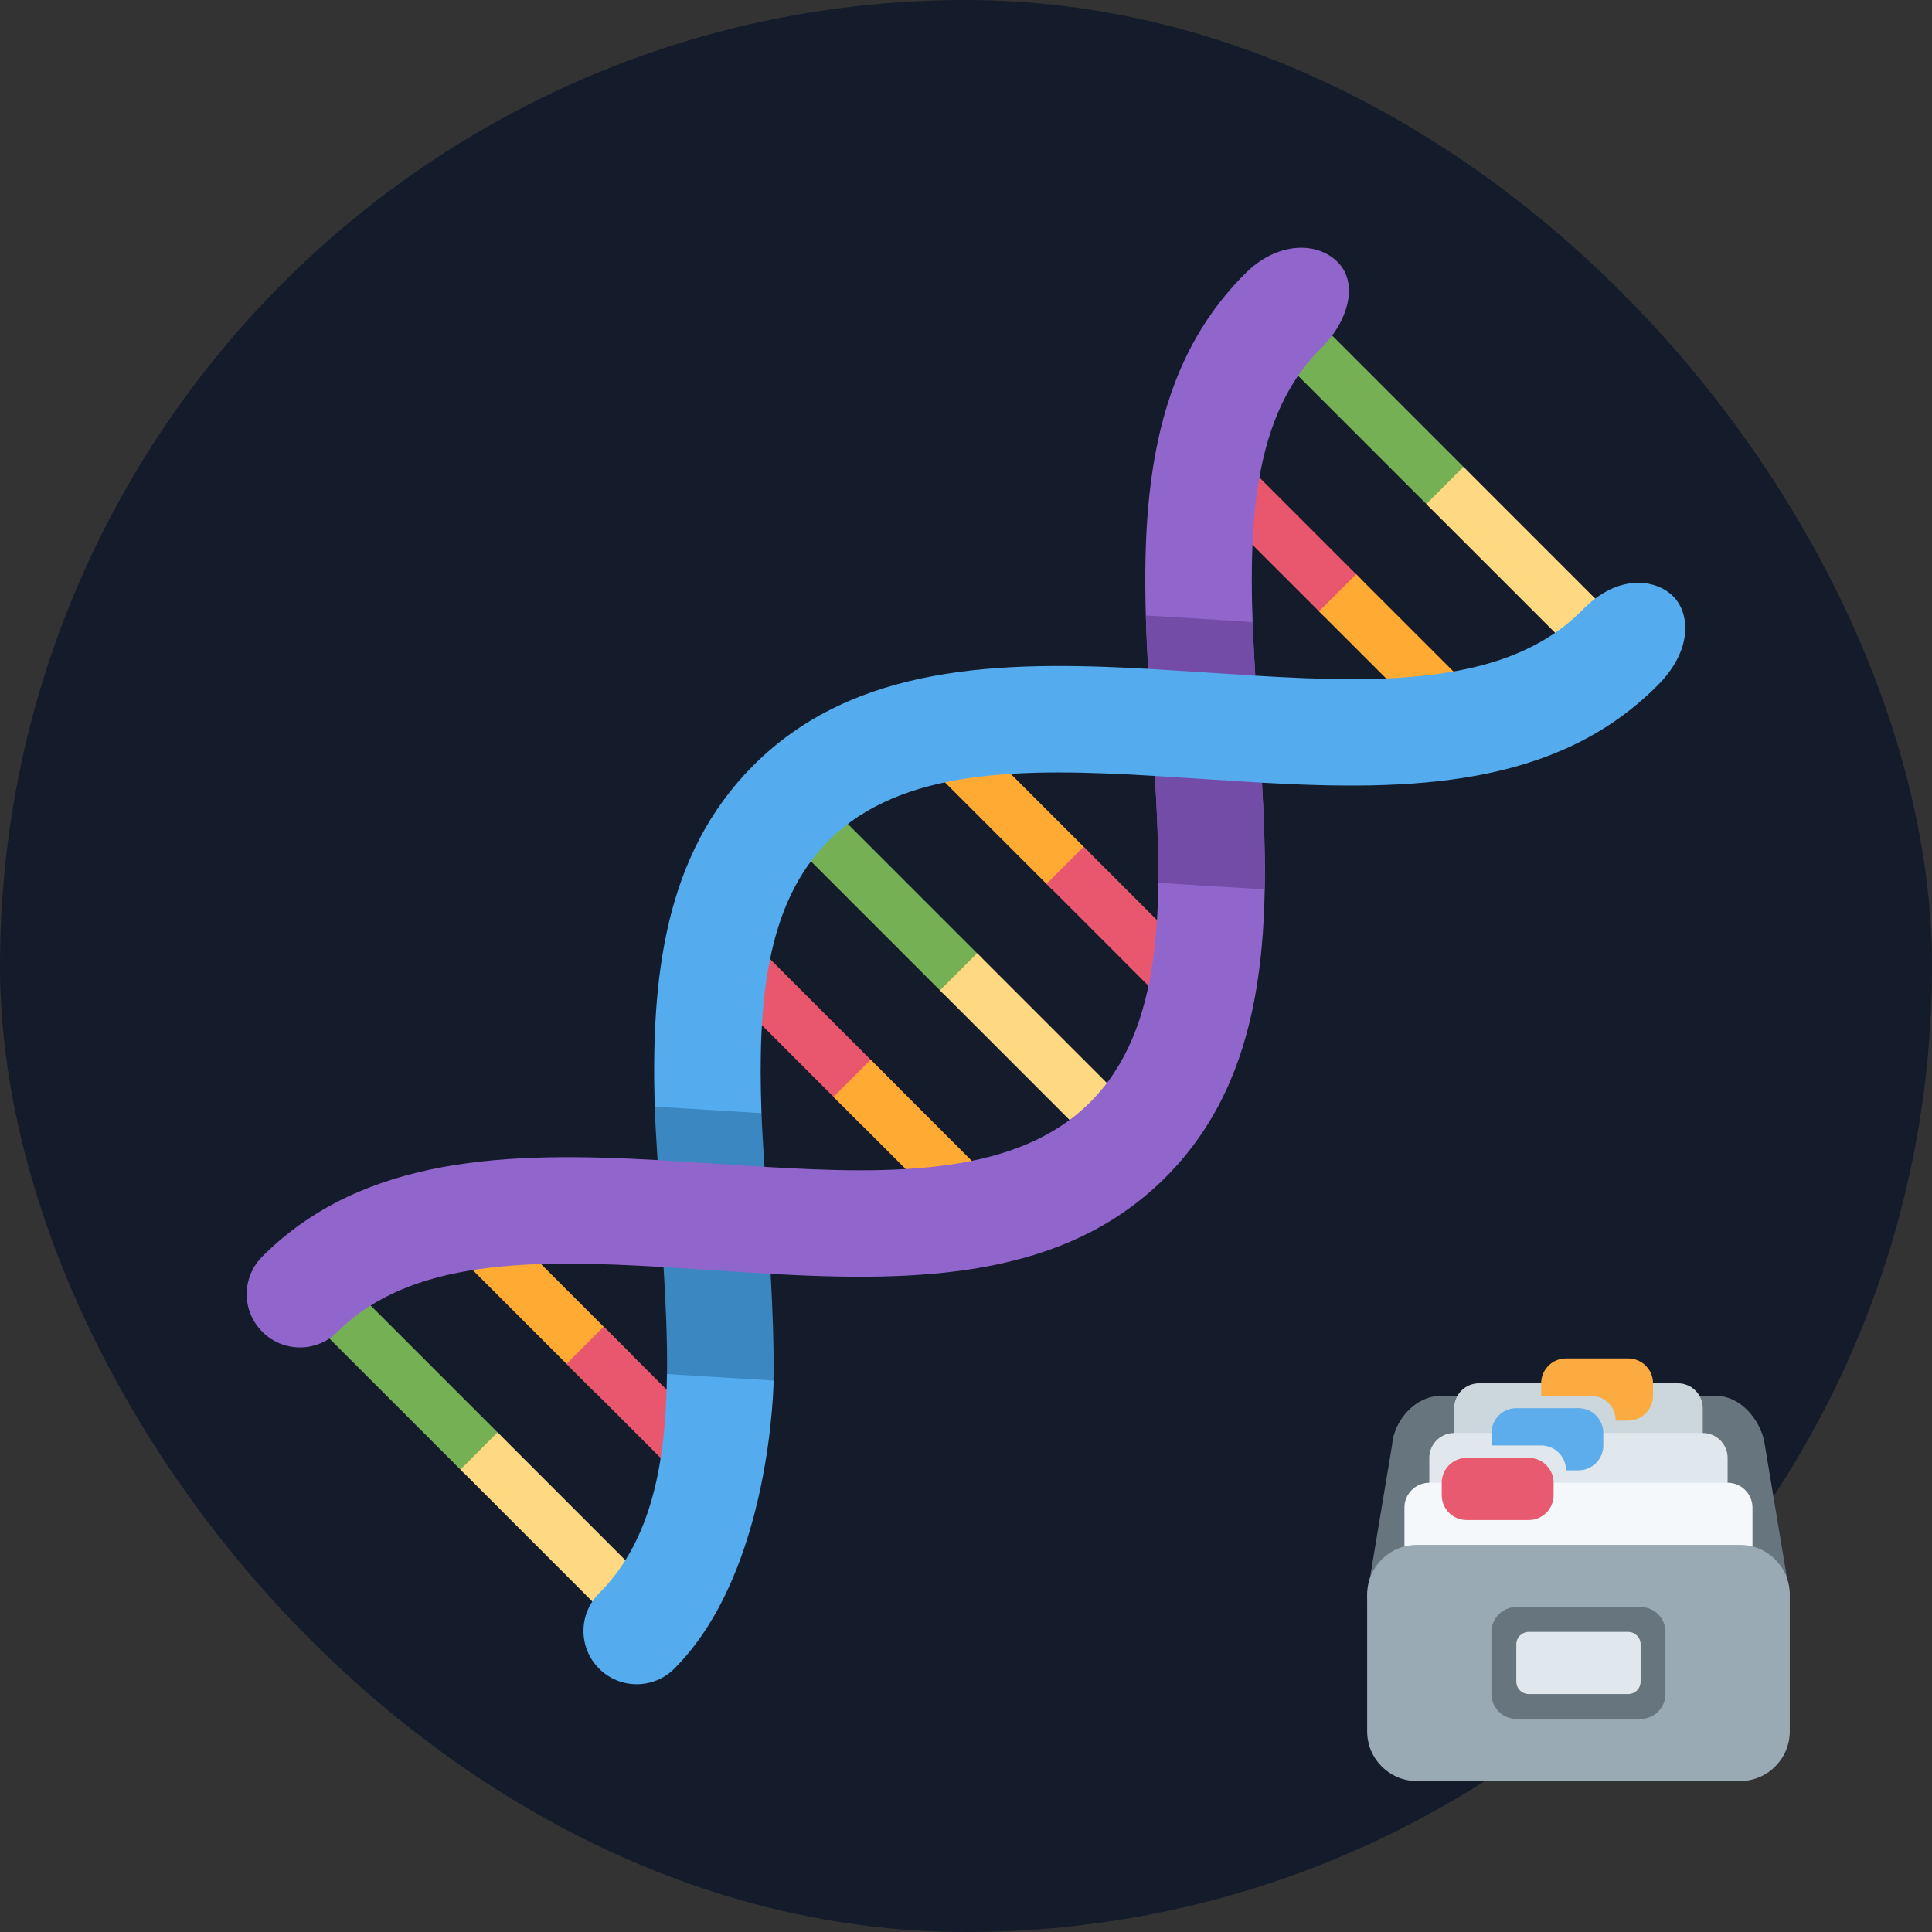 <svg xmlns="http://www.w3.org/2000/svg" xmlns:svg="http://www.w3.org/2000/svg" id="svg82" width="1024" height="1024" version="1.1" viewBox="0 0 1024 1024" xml:space="preserve"><rect x="0" y="0" width="1024" height="1024" fill="#333333" stroke="none"/><rect style="fill:#141b2a;fill-opacity:1;stroke-width:7.452" id="rect180" width="1024" height="1024" x="0" y="0" ry="512"/><g id="surface1" transform="translate(127.999,127.99)"><path style="fill:#75b054;fill-opacity:1;fill-rule:nonzero;stroke:none" id="path45" d="m 64.406,559.914 73.215,73.215 -19.691,19.672 -73.215,-73.195 z m 0,0"/><path style="fill:#ffd982;fill-opacity:1;fill-rule:nonzero;stroke:none" id="path47" d="m 135.723,631.188 73.195,73.219 -19.691,19.691 -73.172,-73.219 z m 0,0"/><path style="fill:#ffab33;fill-opacity:1;fill-rule:nonzero;stroke:none" id="path49" d="m 133.824,517.055 73.215,73.219 -19.691,19.688 -73.215,-73.215 z m 0,0"/><path style="fill:#e8576e;fill-opacity:1;fill-rule:nonzero;stroke:none" id="path51" d="m 191.957,575.188 73.215,73.219 -19.688,19.691 -73.195,-73.219 z m 83.391,-199.656 73.195,73.215 -19.691,19.691 -73.191,-73.215 z m 0,0"/><path style="fill:#ffab33;fill-opacity:1;fill-rule:nonzero;stroke:none" id="path53" d="m 333.461,433.684 73.215,73.195 -19.688,19.691 -73.219,-73.195 z m 0,0"/><path style="fill:#75b054;fill-opacity:1;fill-rule:nonzero;stroke:none" id="path55" d="m 319.359,306.711 73.215,73.215 -19.668,19.691 -73.215,-73.219 z m 0,0"/><path style="fill:#ffd982;fill-opacity:1;fill-rule:nonzero;stroke:none" id="path57" d="m 389.91,377.238 73.215,73.215 -19.691,19.691 -73.215,-73.215 z m 0,0"/><path style="fill:#ffab33;fill-opacity:1;fill-rule:nonzero;stroke:none" id="path59" d="m 375.809,250.262 73.215,73.215 -19.691,19.672 -73.215,-73.195 z m 0,0"/><path style="fill:#e8576e;fill-opacity:1;fill-rule:nonzero;stroke:none" id="path61" d="m 446.355,320.812 73.219,73.191 -19.691,19.691 -73.195,-73.215 z m 73.902,-215 73.215,73.219 -19.691,19.668 -73.215,-73.195 z m 0,0"/><path style="fill:#ffab33;fill-opacity:1;fill-rule:nonzero;stroke:none" id="path63" d="m 590.805,176.363 73.215,73.195 -19.688,19.688 -73.219,-73.215 z m 0,0"/><path style="fill:#75b054;fill-opacity:1;fill-rule:nonzero;stroke:none" id="path65" d="m 576.277,48.043 73.215,73.215 -19.691,19.691 -73.215,-73.215 z m 0,0"/><path style="fill:#ffd982;fill-opacity:1;fill-rule:nonzero;stroke:none" id="path67" d="m 647.68,119.465 73.215,73.195 -19.688,19.691 -73.219,-73.195 z m 0,0"/><path style="fill:#9166cc;fill-opacity:1;fill-rule:nonzero;stroke:none" id="path69" d="m 531.668,17.324 c -53.758,53.758 -55.488,131.09 -51.113,209.191 10.688,0.598 21.375,1.305 32.043,2.008 8.32,0.555 16.531,1.086 24.727,1.578 C 533.098,160 533.078,95.723 571.586,57.215 587.094,42.219 591.957,21.953 581.121,11.008 569.707,-0.512 548.223,0.406 531.668,17.324 Z m 0,0"/><path style="fill:#3a87c2;fill-opacity:1;fill-rule:nonzero;stroke:none" id="path71" d="m 280.449,547.199 -3.266,-56.746 c -0.555,-9.492 -1.238,-19.18 -1.578,-28.414 -6.316,-6.316 -52.609,-7.445 -56.598,-3.457 0.277,9.387 1.004,18.859 1.516,28.309 0.598,10.711 2.688,48.535 3.18,56.746 1.148,19.414 2.047,38.527 1.832,56.66 5.527,5.527 50.582,9.324 56.426,3.457 0.32,-18.602 -0.469,-37.566 -1.512,-56.555 z m 0,0"/><path style="fill:#54abee;fill-opacity:1;fill-rule:nonzero;stroke:none" id="path73" d="m 282.027,603.734 -56.512,-3.457 c -0.555,47.125 -8.191,88.426 -35.992,116.223 -11.027,11.031 -11.027,28.887 0,39.914 5.508,5.508 12.738,8.277 19.949,8.277 7.211,0 14.441,-2.75 19.945,-8.277 51.691,-51.668 52.629,-153.043 52.609,-152.68 z m 0,0"/><path style="fill:#9166cc;fill-opacity:1;fill-rule:nonzero;stroke:none" id="path75" d="m 540.887,286.871 c -10.688,-0.598 -21.398,-1.305 -32.066,-2.008 -8.297,-0.555 -16.531,-1.086 -24.703,-1.578 4.223,70.082 4.246,134.379 -34.281,172.887 -38.488,38.484 -102.68,38.504 -172.672,34.281 C 268.93,489.961 231.105,487.465 220.5,486.871 142.273,482.477 64.832,484.18 11.008,538.004 0,549.012 0,566.871 11.031,577.898 c 5.504,5.504 12.734,8.277 19.945,8.277 7.211,0 14.441,-2.75 19.945,-8.277 38.508,-38.484 102.723,-38.527 172.758,-34.305 8.215,0.492 46.102,2.988 56.746,3.586 78.125,4.371 155.5,2.664 209.301,-51.117 53.781,-53.758 55.531,-131.094 51.16,-209.191 z m 0,0"/><path style="fill:#734ca8;fill-opacity:1;fill-rule:nonzero;stroke:none" id="path77" d="m 540.887,286.871 c -0.598,-10.691 -3.094,-48.578 -3.586,-56.75 -0.574,-9.598 -1.043,-19.07 -1.363,-28.414 -7.168,-0.449 -44.801,-2.836 -56.598,-3.477 0.277,9.387 0.68,18.836 1.195,28.285 0.594,10.691 3.09,48.578 3.582,56.77 1.172,19.5 1.941,38.484 1.727,56.66 7.105,0.449 44.672,2.816 56.43,3.457 0.32,-18.602 -0.32,-37.523 -1.387,-56.531 z m 0,0"/><path style="fill:#54abee;fill-opacity:1;fill-rule:nonzero;stroke:none" id="path79" d="m 759.062,188.309 c -8.961,-9.301 -29.547,-12.82 -48.875,7.531 -38.508,38.508 -102.762,38.527 -172.887,34.281 -8.191,-0.488 -46.078,-3.008 -56.766,-3.605 -78.082,-4.371 -155.438,-2.621 -209.195,51.137 -47.254,47.254 -54.293,112.727 -52.332,180.906 11.797,0.641 49.473,3.031 56.598,3.457 -2.09,-58.773 2.41,-111.23 35.648,-144.469 38.508,-38.508 102.785,-38.508 172.883,-34.281 8.172,0.488 46.082,2.984 56.77,3.582 78.102,4.375 155.434,2.645 209.195,-51.113 18.902,-18.539 17.918,-38.125 8.961,-47.426 z m 0,0"/></g><path style="opacity:1;fill:#0b111e;fill-opacity:1;stroke-width:2.153" id="rect4683" width="374.724" height="384" x="-1023.986" y="-1024" d="m -836.624,-1024 c 103.798,0 187.362,83.563 187.362,187.362 v 9.276 c 0,103.798 -83.563,187.362 -187.362,187.362 -103.798,0 -187.362,-83.563 -187.362,-187.362 v -9.276 c 0,-103.798 83.563,-187.362 187.362,-187.362 z" ry="187.362" transform="scale(-1)"/><g id="g202" transform="matrix(6.588,0,0,6.588,718.036,713.412)"><path id="path163" fill="#67757f" d="m 35,20 c 0,2.209 -1.791,2 -4,2 H 5 C 2.791,22 1,22.209 1,20 L 3,8 C 3.125,6.083 4.791,4 7,4 h 22 c 2.209,0 3.791,2.208 4,4 z"/><path id="path165" fill="#ccd6dd" d="m 28,13 c 0,1.104 -0.896,2 -2,2 H 10 C 8.896,15 8,14.104 8,13 V 5 C 8,3.895 8.896,3 10,3 h 16 c 1.104,0 2,0.895 2,2 z"/><path id="path167" fill="#e1e8ed" d="m 30,17 c 0,1.104 -0.896,2 -2,2 H 8 C 6.896,19 6,18.104 6,17 V 9 C 6,7.896 6.896,7 8,7 h 20 c 1.104,0 2,0.896 2,2 z"/><path id="path169" fill="#f5f8fa" d="m 32,21 c 0,1.104 -0.896,2 -2,2 H 6 C 4.896,23 4,22.104 4,21 v -8 c 0,-1.104 0.896,-2 2,-2 h 24 c 1.104,0 2,0.896 2,2 z"/><path id="path171" fill="#9aaab4" d="m 35,31 c 0,2.209 -1.791,4 -4,4 H 5 C 2.791,35 1,33.209 1,31 V 20 c 0,-2.209 1.791,-4 4,-4 h 26 c 2.209,0 4,1.791 4,4 z"/><path id="path173" fill="#67757f" d="m 14,12 z m 0,0 z"/><path id="path175" fill="#fcab40" d="m 22,1 h -5 c -1.104,0 -2,0.895 -2,2 v 1 h 4 c 1.104,0 2,0.896 2,2 h 1 c 1.104,0 2,-0.896 2,-2 V 3 C 24,1.895 23.104,1 22,1 Z"/><path id="path177" fill="#5dadec" d="m 18,5 h -5 c -1.104,0 -2,0.896 -2,2 v 1 h 4 c 1.104,0 2,0.896 2,2 h 1 c 1.104,0 2,-0.896 2,-2 V 7 C 20,5.896 19.104,5 18,5 Z"/><path id="path179" fill="#e75a70" d="m 16,12 c 0,1.104 -0.896,2 -2,2 H 9 C 7.896,14 7,13.104 7,12 V 11 C 7,9.896 7.896,9 9,9 h 5 c 1.104,0 2,0.896 2,2 z"/><path id="path181" fill="#67757f" d="m 25,28 c 0,1.104 -0.896,2 -2,2 H 13 c -1.104,0 -2,-0.896 -2,-2 v -5 c 0,-1.104 0.896,-2 2,-2 h 10 c 1.104,0 2,0.896 2,2 z M 14,24 Z"/><path id="path183" fill="#e1e8ed" d="m 23,27 c 0,0.553 -0.447,1 -1,1 h -8 c -0.552,0 -1,-0.447 -1,-1 v -3 c 0,-0.553 0.448,-1 1,-1 h 8 c 0.553,0 1,0.447 1,1 z"/></g></svg>